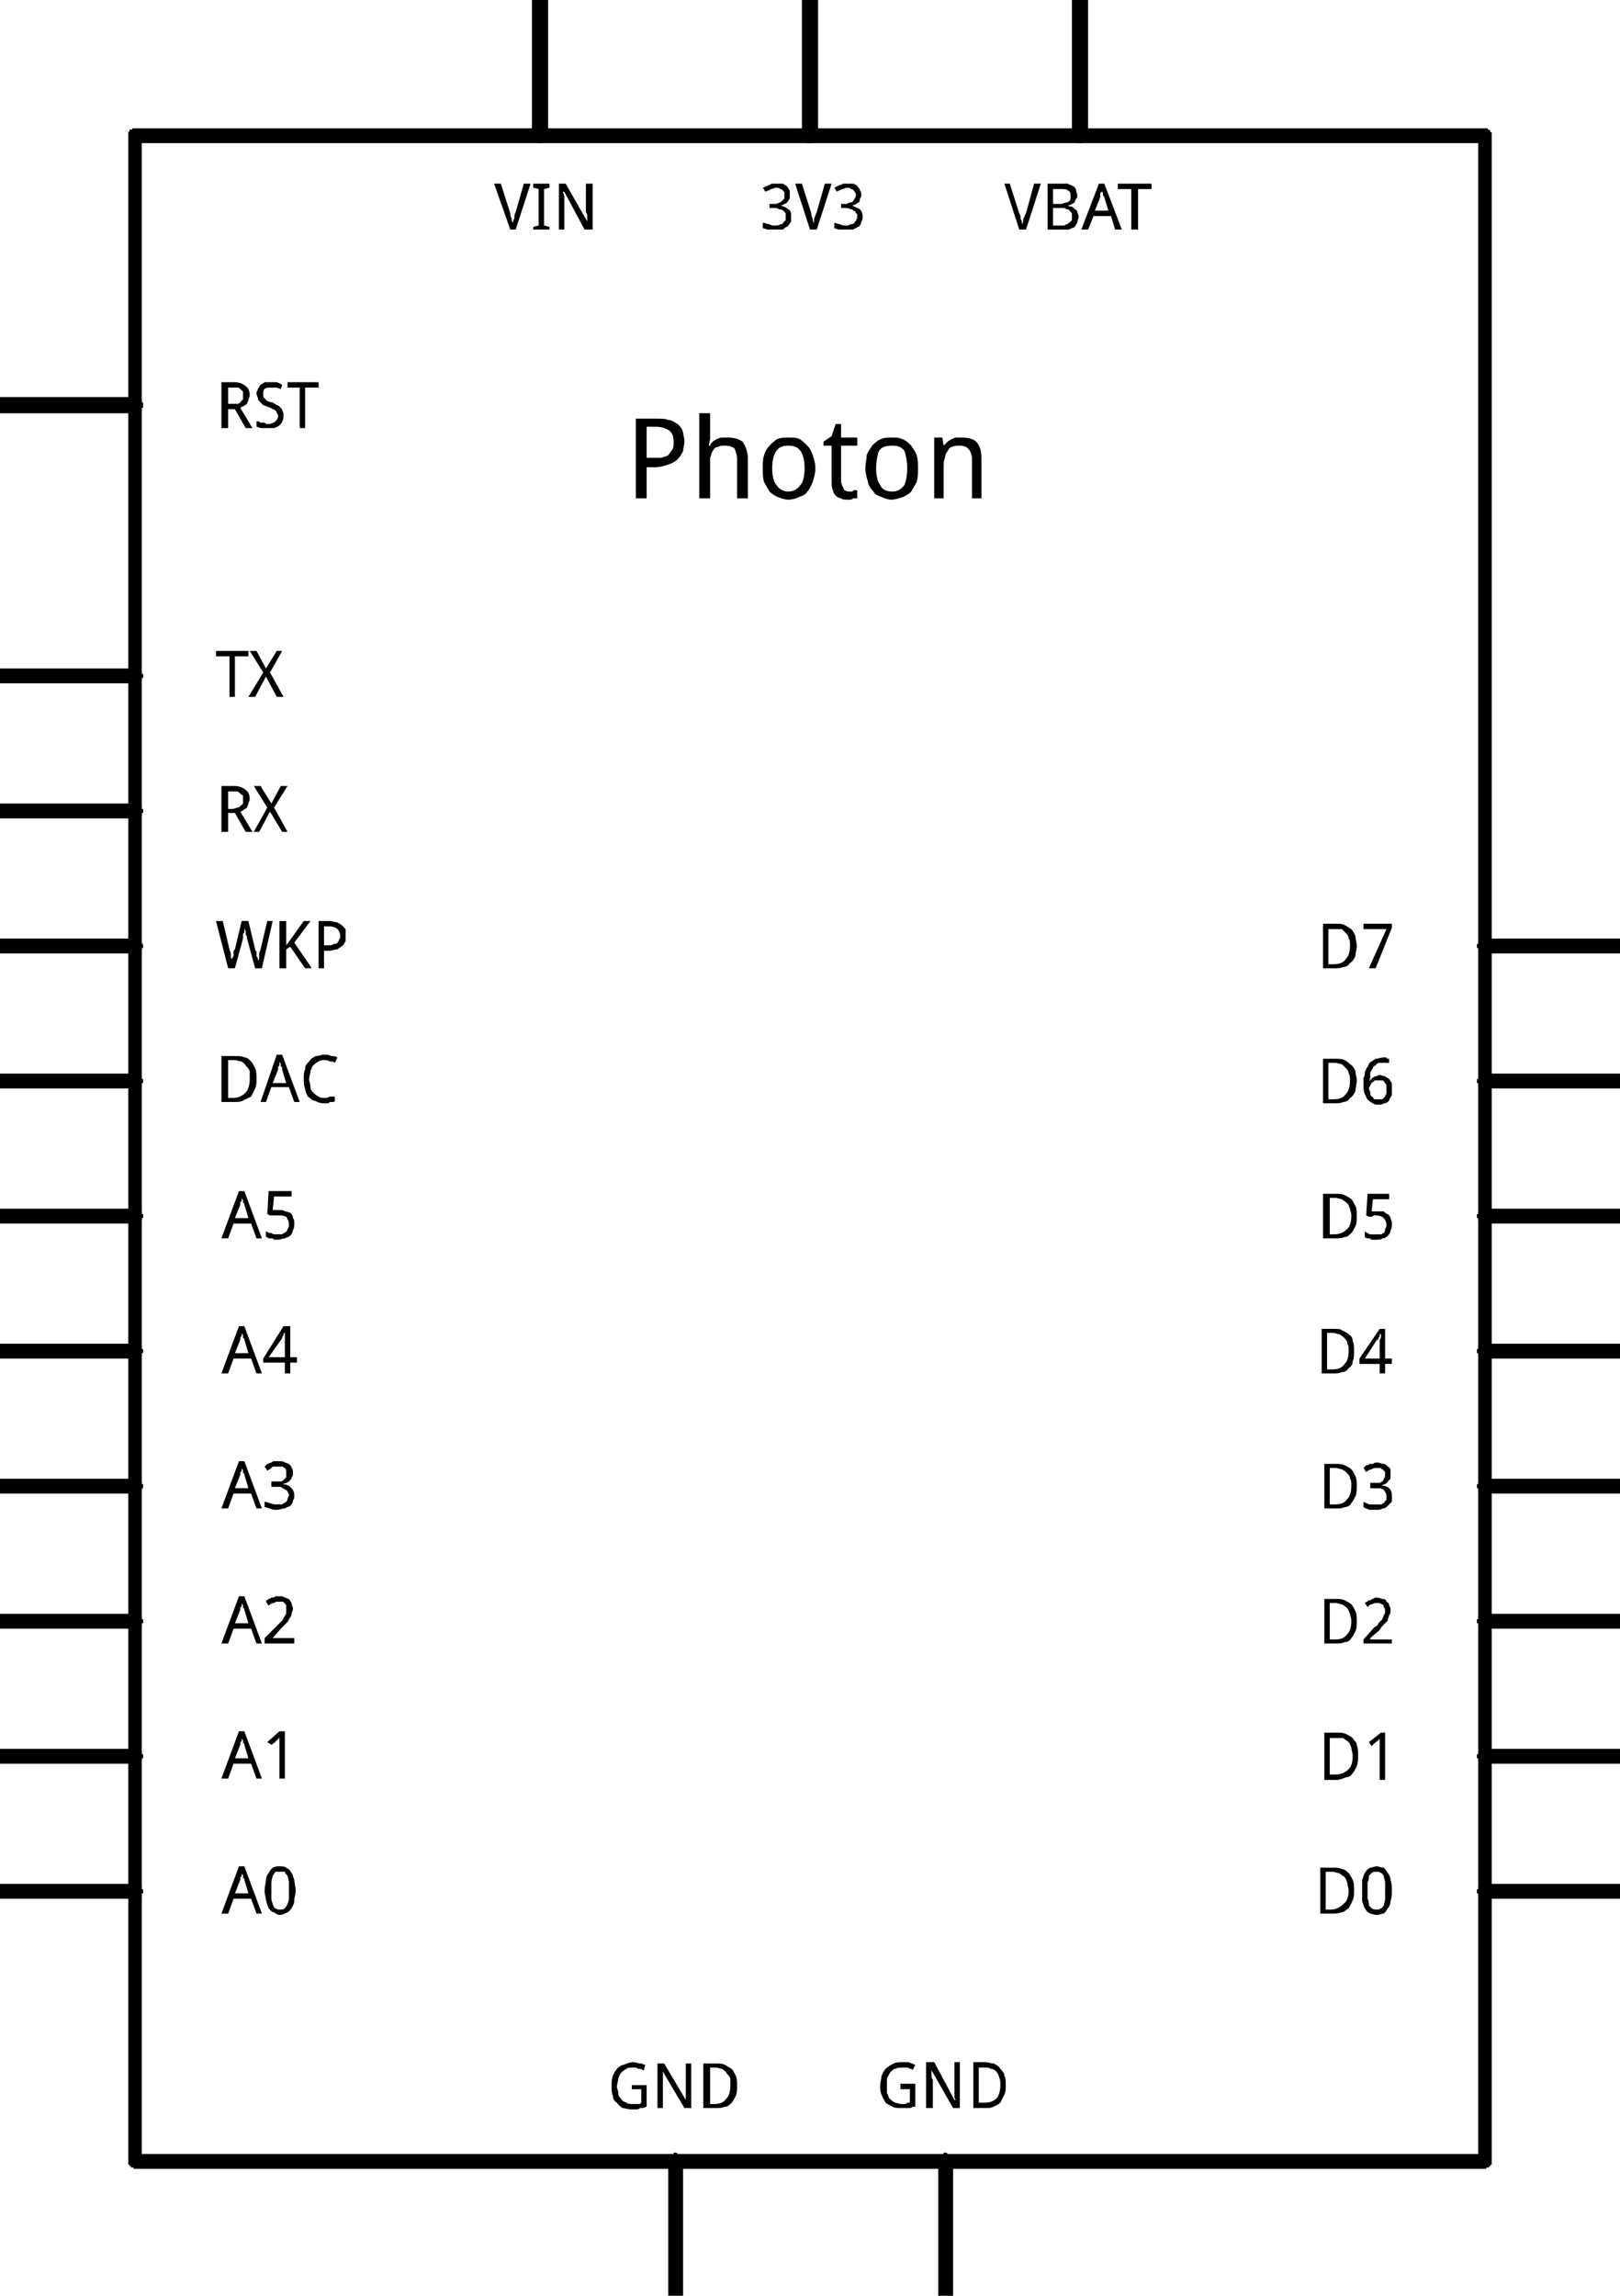 <?xml version='1.0' encoding='UTF-8'?>
<!DOCTYPE svg>
<!-- Creator: CorelDRAW X6 -->
<svg xmlns="http://www.w3.org/2000/svg" viewBox="0 0 1200 1700"  xmlns:xml="http://www.w3.org/XML/1998/namespace" clip-rule="evenodd" shape-rendering="geometricPrecision" version="1.1" image-rendering="optimizeQuality" text-rendering="geometricPrecision" width="1.2in" height="1.7in" fill-rule="evenodd" xml:space="preserve">
    <desc >
        <referenceFile >photon_DIP_24_700mil_schematic.svg</referenceFile>
    </desc>
    <g >
        <g >
            <path  fill="black" d="M1100 106l-1000 0 0 -11 1000 0 5 5 -5 6zm0 0l0 -11 0 0 0 0 1 0 0 0 0 0 0 0 1 0 0 1 0 0 0 0 1 0 0 0 0 0 0 0 0 0 1 1 0 0 0 0 0 0 0 0 0 1 1 0 0 0 0 0 0 1 0 0 0 0 0 0 0 1 0 0 0 0 0 0 0 1 0 0 0 0 0 0 0 1 0 0 0 0 0 0 0 1 0 0 -1 0 0 0 0 1 0 0 0 0 0 0 -1 0 0 0 0 1 0 0 0 0 -1 0 0 0 0 0 0 0 -1 0 0 1 0 0 0 0 -1 0 0 0 0 0zm-5 1494l0 -1500 10 0 0 1500 -5 6 -5 -6zm0 0l10 0 0 1 0 0 0 0 0 0 0 1 0 0 0 0 0 0 0 1 0 0 -1 0 0 0 0 1 0 0 0 0 0 0 -1 0 0 0 0 1 0 0 0 0 -1 0 0 0 0 0 0 0 -1 0 0 0 0 1 0 0 -1 0 0 0 0 0 0 0 -1 0 0 0 0 0 0 -1 -1 0 0 0 0 0 0 0 -1 0 0 0 0 0 0 0 0 -1 -1 0 0 0 0 0 0 0 0 0 0 -1 -1 0 0 0 0 0 0 -1 0 0 0 0 0 0 0 -1 0 0 0 0 0 0 0 -1zm-995 -5l1000 0 0 11 -1000 0 -5 -6 5 -5zm0 0l0 11 0 0 -1 0 0 0 0 0 0 -1 -1 0 0 0 0 0 0 0 -1 0 0 0 0 0 0 0 0 -1 -1 0 0 0 0 0 0 0 0 0 0 -1 -1 0 0 0 0 0 0 -1 0 0 0 0 0 0 0 -1 0 0 0 0 0 0 0 -1 0 0 0 0 0 0 0 -1 0 0 0 0 0 0 0 -1 0 0 0 0 0 0 1 -1 0 0 0 0 0 0 0 0 0 -1 1 0 0 0 0 0 0 0 0 0 1 0 0 -1 0 0 0 0 1 0 0 0 0 0 0 0 1 0 0 0zm5 -1495l0 1500 -10 0 0 -1500 5 -5 5 5zm0 0l-10 0 0 0 0 0 0 0 0 -1 0 0 0 0 0 0 0 -1 0 0 0 0 0 0 1 -1 0 0 0 0 0 0 0 0 0 -1 1 0 0 0 0 0 0 0 0 0 1 0 0 0 0 -1 0 0 1 0 0 0 0 0 0 0 1 0 0 0 0 0 0 0 1 0 0 0 0 0 0 0 1 0 0 1 0 0 0 0 1 0 0 0 0 0 0 0 0 0 1 1 0 0 0 0 0 0 0 0 0 1 1 0 0 0 0 0 0 1 0 0 0 0 0 0 0 1 0 0 0 0 0 0z" fill-rule="nonzero"/>
        </g>
        <path  fill="black" d="M388 136l5 0 -11 34 -4 0 -12 -34 5 0 7 22c0,1 0,2 1,4 0,1 0,2 1,3 0,-1 0,-2 1,-3 0,-2 0,-3 1,-5l6 -21zm19 34l-12 0 0 -2 4 -1 0 -27 -4 -1 0 -3 12 0 0 3 -4 1 0 27 4 1 0 2zm32 0l-6 0 -15 -28 -1 0c0,1 1,2 1,4 0,1 0,2 0,3 0,1 0,2 0,3l0 18 -4 0 0 -34 5 0 16 28 0 0c0,-1 0,-2 0,-4 0,0 0,0 0,-1 0,-1 -1,-1 -1,-2 0,0 0,-1 0,-1 0,-1 0,-1 0,-1l0 -19 5 0 0 34z" fill-rule="nonzero"/>
        <path  fill="black" d="M174 516l-4 0 0 -30 -10 0 0 -4 24 0 0 4 -10 0 0 30zm36 0l-5 0 -8 -15 -8 15 -5 0 11 -18 -10 -16 5 0 7 13 8 -13 4 0 -9 16 10 18z" fill-rule="nonzero"/>
        <path  fill="black" d="M169 602l0 14 -5 0 0 -34 9 0c4,0 7,1 9,3 2,1 3,4 3,7 0,1 -1,2 -1,3 0,1 -1,2 -1,3 -1,1 -2,1 -3,2 0,0 -1,1 -2,1l9 15 -5 0 -8 -14 -5 0zm0 -3l3 0c2,0 3,-1 4,-1 1,0 2,-1 2,-1 1,-1 1,-1 2,-2 0,-1 0,-2 0,-3 0,-1 0,-2 0,-3 -1,0 -1,-1 -2,-1 0,-1 -1,-1 -2,-2 -1,0 -2,0 -4,0l-3 0 0 13zm44 17l-4 0 -9 -15 -8 15 -4 0 10 -18 -10 -16 5 0 8 13 7 -13 5 0 -10 16 10 18z" fill-rule="nonzero"/>
        <path  fill="black" d="M585 144c0,1 0,2 0,3 -1,1 -1,2 -2,3 0,0 -1,1 -2,1 -1,1 -2,1 -3,1l0 0c3,1 5,2 6,3 2,1 2,3 2,5 0,2 0,3 0,4 -1,2 -2,3 -3,4 -1,0 -2,1 -3,2 -2,0 -4,0 -6,0 -2,0 -3,0 -5,0 -1,0 -3,-1 -4,-1l0 -4c2,0 3,1 5,1 1,1 3,1 4,1 1,0 3,0 4,-1 1,0 2,0 2,-1 1,-1 1,-1 2,-2 0,-1 0,-2 0,-3 0,-1 0,-2 0,-2 -1,-1 -1,-2 -2,-2 -1,-1 -2,-1 -3,-1 -1,-1 -2,-1 -4,-1l-3 0 0 -3 3 0c2,0 3,0 4,-1 1,0 1,0 2,-1 1,-1 1,-1 2,-2 0,-1 0,-2 0,-3 0,0 0,-1 0,-2 -1,0 -1,-1 -1,-1 -1,-1 -2,-1 -2,-1 -1,-1 -2,-1 -3,-1 -1,0 -3,1 -4,1 -1,1 -2,1 -4,2l-2 -3c1,0 2,-1 2,-1 1,0 2,-1 3,-1 0,0 1,-1 2,-1 1,0 2,0 3,0 2,0 3,0 5,0 1,1 2,1 3,2 1,1 1,2 2,3 0,1 0,2 0,3zm26 -8l5 0 -11 34 -5 0 -11 -34 5 0 7 22c0,1 0,2 1,4 0,1 0,2 1,3 0,-1 0,-2 0,-3 1,-2 1,-3 2,-5l6 -21zm27 8c0,1 0,2 -1,3 0,1 0,2 -1,3 -1,0 -1,1 -2,1 -1,1 -2,1 -3,1l0 0c2,1 4,2 6,3 1,1 2,3 2,5 0,2 0,3 -1,4 0,2 -1,3 -2,4 -1,0 -2,1 -4,2 -1,0 -3,0 -5,0 -2,0 -4,0 -5,0 -2,0 -3,-1 -4,-1l0 -4c1,0 3,1 4,1 2,1 3,1 5,1 1,0 2,0 3,-1 1,0 2,0 3,-1 0,-1 1,-1 1,-2 1,-1 1,-2 1,-3 0,-1 0,-2 -1,-2 0,-1 -1,-2 -2,-2 0,-1 -1,-1 -2,-1 -1,-1 -3,-1 -4,-1l-3 0 0 -3 3 0c1,0 2,0 3,-1 1,0 2,0 3,-1 0,-1 1,-1 1,-2 1,-1 1,-2 1,-3 0,0 0,-1 -1,-2 0,0 0,-1 -1,-1 0,-1 -1,-1 -2,-1 0,-1 -1,-1 -2,-1 -2,0 -3,1 -4,1 -2,1 -3,1 -4,2l-2 -3c1,0 1,-1 2,-1 1,0 1,-1 2,-1 1,0 2,-1 3,-1 1,0 2,0 3,0 2,0 3,0 4,0 2,1 3,1 3,2 1,1 2,2 2,3 1,1 1,2 1,3z" fill-rule="nonzero"/>
        <path  fill="black" d="M169 303l0 14 -5 0 0 -34 9 0c4,0 7,1 9,3 2,1 3,4 3,7 0,1 -1,2 -1,3 0,1 -1,2 -1,3 -1,1 -2,1 -3,2 0,0 -1,0 -2,1l9 15 -5 0 -8 -14 -5 0zm0 -4l3 0c2,0 3,0 4,0 1,0 2,-1 2,-1 1,-1 1,-2 2,-2 0,-1 0,-2 0,-3 0,-1 0,-2 0,-3 -1,-1 -1,-1 -2,-2 0,0 -1,-1 -2,-1 -1,0 -2,0 -4,0l-3 0 0 12zm41 9c0,1 0,3 -1,4 0,1 -1,2 -2,3 -1,1 -2,1 -4,2 -1,0 -3,0 -4,0 -2,0 -4,0 -5,0 -2,0 -3,-1 -4,-1l0 -4c1,0 1,0 2,0 0,1 1,1 2,1 1,0 1,0 2,0 1,1 2,1 2,1 3,0 5,-1 6,-2 1,-1 2,-2 2,-4 0,-1 0,-1 -1,-2 0,-1 0,-1 -1,-2 0,0 -1,-1 -2,-1 -1,-1 -2,-1 -4,-2 -1,0 -2,-1 -3,-1 -1,-1 -2,-2 -3,-3 0,0 -1,-1 -1,-2 0,-1 -1,-2 -1,-4 0,-1 1,-2 1,-3 1,-1 1,-2 2,-3 1,-1 2,-1 3,-2 2,0 3,0 5,0 1,0 3,0 4,0 2,1 3,1 4,2l-1 3c-1,0 -2,-1 -4,-1 -1,0 -2,0 -3,0 -2,0 -4,0 -5,1 -1,1 -1,2 -1,3 0,1 0,2 0,3 0,0 1,1 1,1 1,1 1,1 2,2 1,0 2,1 4,1 1,1 2,1 3,2 1,0 2,1 3,2 1,1 1,1 1,2 1,1 1,3 1,4zm16 9l-4 0 0 -30 -9 0 0 -4 23 0 0 4 -10 0 0 30z" fill-rule="nonzero"/>
        <path  fill="black" d="M468 1544l11 0 0 16c-1,0 -2,1 -3,1 0,0 -1,0 -2,0 -1,1 -2,1 -3,1 -1,0 -2,0 -3,0 -3,0 -5,-1 -7,-1 -1,-1 -3,-2 -4,-4 -2,-1 -3,-3 -3,-5 -1,-2 -1,-5 -1,-7 0,-3 0,-5 1,-8 1,-2 2,-4 3,-5 1,-1 3,-3 5,-3 2,-1 5,-2 7,-2 2,0 4,1 5,1 2,0 3,1 4,1l-1 4c-1,0 -1,0 -2,-1 -1,0 -1,0 -2,0 -1,0 -1,-1 -2,-1 -1,0 -1,0 -2,0 -2,0 -4,0 -5,1 -2,1 -3,2 -4,3 -1,1 -1,2 -2,4 0,2 -1,4 -1,6 0,2 1,3 1,5 0,2 1,3 2,4 1,2 2,2 4,3 1,1 3,1 5,1 0,0 1,0 2,0 0,0 1,0 1,0 1,0 1,0 2,0 0,0 0,0 1,-1l0 -10 -7 0 0 -3zm44 17l-5 0 -16 -27 0 0c0,1 0,2 0,3 0,1 0,2 0,3 0,1 0,2 0,3l0 18 -4 0 0 -33 5 0 16 27 0 0c0,-1 0,-2 0,-3 0,0 0,-1 0,-1 0,-1 0,-2 0,-2 0,-1 0,-1 0,-1 0,-1 0,-1 0,-2l0 -18 4 0 0 33zm34 -17c0,3 0,6 -1,8 -1,2 -2,4 -3,5 -2,2 -3,3 -5,3 -2,1 -5,1 -7,1l-9 0 0 -33 10 0c2,0 4,0 6,1 2,1 3,2 5,3 1,1 2,3 3,5 1,2 1,5 1,7zm-5 0c0,-2 0,-4 0,-5 -1,-2 -2,-3 -3,-4 0,-1 -2,-2 -3,-3 -1,0 -3,-1 -5,-1l-4 0 0 27 3 0c4,0 7,-1 9,-4 2,-2 3,-5 3,-10z" fill-rule="nonzero"/>
        <path  fill="black" d="M1005 700c0,3 -1,6 -1,8 -1,2 -2,4 -4,5 -1,2 -3,3 -5,3 -2,1 -4,1 -7,1l-8 0 0 -33 9 0c3,0 5,0 7,1 2,1 3,2 5,3 1,1 2,3 3,5 0,2 1,5 1,7zm-5 0c0,-2 0,-4 -1,-5 0,-2 -1,-3 -2,-4 -1,-1 -2,-2 -3,-3 -2,0 -3,0 -5,0l-5 0 0 26 4 0c4,0 7,-1 9,-4 2,-2 3,-5 3,-10zm14 17l13 -29 -17 0 0 -4 21 0 0 3 -12 30 -5 0z" fill-rule="nonzero"/>
        <path  fill="black" d="M1005 800c0,3 -1,6 -1,8 -1,2 -2,4 -4,5 -1,2 -3,3 -5,3 -2,1 -4,1 -7,1l-8 0 0 -33 9 0c3,0 5,0 7,1 2,1 3,2 4,3 2,1 3,3 4,5 0,2 1,5 1,7zm-5 0c0,-2 0,-4 -1,-5 0,-2 -1,-3 -2,-4 -1,-1 -2,-2 -3,-3 -2,0 -3,-1 -5,-1l-5 0 0 27 4 0c4,0 7,-1 9,-4 2,-2 3,-5 3,-10zm10 3c0,-2 0,-3 0,-5 1,-1 1,-3 1,-4 1,-2 1,-3 2,-4 1,-2 1,-3 3,-4 1,-1 2,-1 3,-2 2,0 4,-1 6,-1 0,0 0,0 1,0 0,0 0,0 1,0 0,1 1,1 1,1 0,0 0,0 1,0l0 3c-1,0 -1,0 -2,0 -1,0 -1,0 -2,0 -1,0 -3,0 -4,0 -1,1 -2,1 -2,2 -1,0 -2,1 -2,2 -1,1 -1,2 -2,3 0,1 0,2 0,3 0,1 0,2 -1,3l1 0c0,0 0,-1 1,-1 0,-1 1,-1 1,-1 1,-1 2,-1 2,-1 1,0 2,-1 3,-1 1,0 3,1 4,1 1,1 2,1 3,2 1,1 1,2 2,3 0,2 0,3 0,5 0,1 0,3 0,4 -1,2 -2,3 -2,4 -1,1 -2,2 -4,2 -1,1 -2,1 -4,1 -1,0 -3,0 -4,-1 -2,-1 -3,-2 -4,-3 -1,-1 -1,-2 -2,-4 -1,-2 -1,-4 -1,-7zm11 11c1,0 2,0 3,0 0,0 1,-1 2,-2 0,0 0,-1 1,-2 0,-1 0,-2 0,-3 0,-1 0,-2 0,-3 0,-1 -1,-2 -1,-2 -1,-1 -1,-2 -2,-2 -1,0 -2,0 -3,0 -1,0 -2,0 -3,0 0,1 -1,1 -2,2 0,0 -1,1 -1,2 0,0 -1,1 -1,2 0,1 1,2 1,3 0,1 0,2 1,3 1,0 1,1 2,2 1,0 2,0 3,0z" fill-rule="nonzero"/>
        <path  fill="black" d="M1005 900c0,3 0,6 -1,8 -1,2 -2,4 -3,5 -2,2 -3,3 -5,3 -2,1 -5,1 -7,1l-9 0 0 -33 10 0c2,0 4,0 6,1 2,1 4,2 5,3 1,1 2,3 3,5 1,2 1,5 1,7zm-4 0c0,-2 -1,-4 -1,-5 -1,-2 -1,-3 -2,-4 -1,-1 -3,-2 -4,-3 -1,0 -3,-1 -5,-1l-4 0 0 27 3 0c4,0 7,-1 10,-4 2,-2 3,-5 3,-10zm19 -3c2,0 3,0 5,0 1,1 2,2 3,2 1,1 2,2 2,3 1,2 1,3 1,5 0,1 0,3 -1,4 0,2 -1,3 -2,4 -1,1 -2,2 -4,2 -1,1 -3,1 -5,1 -1,0 -1,0 -2,0 -1,0 -2,0 -2,-1 -1,0 -2,0 -2,0 -1,0 -2,-1 -2,-1l0 -4c1,0 1,1 2,1 0,0 1,1 2,1 1,0 1,0 2,0 1,0 2,0 2,0 2,0 3,0 4,0 1,0 1,-1 2,-1 1,-1 1,-2 1,-3 1,-1 1,-2 1,-3 0,-2 -1,-4 -2,-5 -1,-1 -3,-2 -6,-2 0,0 -1,0 -1,0 -1,0 -1,1 -2,1 0,0 -1,0 -1,0 -1,0 -1,0 -1,0l-2 -1 1 -16 16 0 0 4 -12 0 -1 9c0,0 1,0 2,0 0,0 1,0 2,0z" fill-rule="nonzero"/>
        <path  fill="black" d="M1003 1000c0,3 0,6 -1,8 0,2 -1,4 -3,5 -1,2 -3,3 -5,3 -2,1 -4,1 -7,1l-8 0 0 -33 9 0c2,0 5,0 6,1 2,1 4,2 5,3 2,1 3,3 3,5 1,2 1,5 1,7zm-4 0c0,-2 0,-4 -1,-5 0,-2 -1,-3 -2,-4 -1,-1 -2,-2 -4,-3 -1,0 -3,-1 -4,-1l-5 0 0 27 4 0c4,0 7,-1 9,-4 2,-2 3,-5 3,-10zm32 10l-5 0 0 7 -4 0 0 -7 -15 0 0 -4 15 -22 4 0 0 22 5 0 0 4zm-9 -4l0 -8c0,-1 0,-2 0,-3 0,-1 0,-2 0,-3 0,0 1,-1 1,-2 0,-1 0,-2 0,-2l-1 0c0,0 0,1 0,1 0,0 0,1 0,1 -1,0 -1,1 -1,1 0,1 0,1 -1,1l-9 14 11 0z" fill-rule="nonzero"/>
        <path  fill="black" d="M1005 1100c0,3 0,6 -1,8 -1,2 -2,4 -3,5 -1,2 -3,3 -5,3 -2,1 -4,1 -7,1l-8 0 0 -33 9 0c2,0 4,0 6,1 2,1 4,2 5,3 1,1 2,3 3,5 1,2 1,5 1,7zm-4 0c0,-2 0,-4 -1,-5 0,-2 -1,-3 -2,-4 -1,-1 -2,-2 -4,-3 -1,0 -3,-1 -5,-1l-4 0 0 27 4 0c4,0 7,-1 9,-4 2,-2 3,-5 3,-10zm29 -8c0,1 0,2 0,3 -1,1 -1,1 -2,2 0,1 -1,1 -2,2 -1,0 -2,1 -3,1l0 0c3,0 5,1 6,2 2,2 2,4 2,6 0,1 0,3 0,4 -1,1 -2,2 -3,3 -1,1 -2,2 -4,2 -1,1 -3,1 -5,1 -2,0 -3,0 -5,0 -1,-1 -3,-1 -4,-2l0 -4c1,1 3,1 4,2 2,0 3,0 5,0 1,0 2,0 4,0 1,0 1,-1 2,-1 1,-1 1,-2 2,-2 0,-1 0,-2 0,-3 0,-1 0,-2 -1,-3 0,-1 -1,-1 -1,-2 -1,0 -2,-1 -3,-1 -1,0 -2,0 -4,0l-3 0 0 -4 3 0c1,0 3,0 4,0 1,0 1,-1 2,-1 1,-1 1,-2 1,-2 1,-1 1,-2 1,-3 0,-1 0,-2 0,-2 -1,-1 -1,-1 -2,-2 0,0 -1,0 -1,-1 -1,0 -2,0 -3,0 -1,0 -3,0 -4,1 -1,0 -3,1 -4,2l-2 -3c1,-1 1,-1 2,-2 1,0 2,0 2,-1 1,0 2,0 3,0 1,-1 2,-1 3,-1 2,0 3,1 5,1 1,0 2,1 3,2 1,0 1,1 2,2 0,1 0,3 0,4z" fill-rule="nonzero"/>
        <path  fill="black" d="M1005 1200c0,3 0,6 -1,8 -1,2 -2,4 -3,5 -1,2 -3,3 -5,3 -2,1 -5,1 -7,1l-8 0 0 -33 9 0c2,0 4,0 6,1 2,1 4,2 5,3 1,1 2,3 3,5 1,2 1,5 1,7zm-4 0c0,-2 -1,-4 -1,-5 -1,-2 -1,-3 -2,-4 -1,-1 -2,-2 -4,-3 -1,0 -3,-1 -5,-1l-4 0 0 27 4 0c4,0 7,-1 9,-4 2,-2 3,-5 3,-10zm30 17l-21 0 0 -3 8 -9c2,-1 3,-2 3,-3 1,-1 2,-2 3,-3 0,-1 1,-2 1,-3 1,-1 1,-2 1,-3 0,-1 0,-2 -1,-3 0,-1 0,-1 -1,-2 0,0 -1,0 -2,-1 0,0 -1,0 -2,0 -1,0 -2,0 -4,1 -1,0 -2,1 -3,2l-2 -3c0,0 1,-1 2,-1 0,-1 1,-1 2,-1 1,-1 2,-1 2,-1 1,-1 2,-1 3,-1 2,0 3,1 4,1 2,0 3,1 3,2 1,1 2,1 2,3 1,1 1,2 1,3 0,2 0,3 -1,4 0,1 -1,2 -1,4 -1,1 -2,2 -3,3 -1,1 -2,2 -3,4l-7 6 0 1 16 0 0 3z" fill-rule="nonzero"/>
        <path  fill="black" d="M667 1543l11 0 0 17c0,0 -1,0 -2,0 -1,1 -2,1 -3,1 -1,0 -2,0 -3,0 -1,0 -2,0 -3,0 -2,0 -4,0 -6,-1 -2,-1 -4,-2 -5,-3 -1,-2 -2,-3 -3,-6 -1,-2 -1,-4 -1,-7 0,-2 1,-5 1,-7 1,-2 2,-4 3,-5 2,-2 4,-3 6,-4 2,-1 4,-1 7,-1 1,0 3,0 4,0 2,1 3,1 5,2l-2 4c0,-1 -1,-1 -2,-1 0,0 -1,-1 -2,-1 0,0 -1,0 -2,0 0,0 -1,0 -2,0 -2,0 -3,0 -5,1 -1,0 -2,1 -3,2 -1,1 -2,3 -3,5 0,1 0,3 0,5 0,2 0,4 0,6 1,1 1,3 2,4 1,1 2,2 4,3 1,0 3,1 5,1 1,0 1,0 2,0 1,0 1,0 2,-1 0,0 0,0 1,0 0,0 1,0 1,0l0 -10 -7 0 0 -4zm44 18l-5 0 -16 -28 0 0c0,1 0,3 0,4 0,1 0,2 1,3 0,1 0,2 0,3l0 18 -5 0 0 -34 6 0 15 28 1 0c-1,-1 -1,-2 -1,-3 0,-1 0,-1 0,-2 0,0 0,-1 0,-1 0,-1 0,-1 0,-2 0,0 0,-1 0,-1l0 -19 4 0 0 34zm34 -17c0,3 0,5 -1,7 -1,2 -2,4 -3,6 -1,1 -3,2 -5,3 -2,1 -4,1 -7,1l-8 0 0 -34 9 0c2,0 4,1 6,1 2,1 4,2 5,4 1,1 3,3 3,5 1,2 1,4 1,7zm-4 0c0,-2 0,-4 -1,-6 0,-1 -1,-3 -2,-4 -1,-1 -2,-2 -4,-2 -1,-1 -3,-1 -5,-1l-4 0 0 26 4 0c4,0 7,-1 9,-3 2,-2 3,-6 3,-10z" fill-rule="nonzero"/>
        <path  fill="black" d="M507 327c0,2 -1,5 -1,7 -1,2 -2,4 -4,6 -2,2 -4,3 -7,4 -3,1 -6,2 -10,2l-6 0 0 23 -8 0 0 -59 15 0c4,0 7,0 9,1 3,0 5,2 7,3 2,2 3,3 4,6 0,2 1,4 1,7zm-28 12l5 0c2,0 5,0 6,0 2,-1 4,-1 5,-2 1,-1 2,-3 3,-4 1,-2 1,-3 1,-6 0,-4 -1,-6 -3,-8 -3,-2 -6,-3 -11,-3l-6 0 0 23zm67 30l0 -29c0,-3 -1,-6 -2,-8 -1,-1 -4,-2 -7,-2 -2,0 -4,0 -5,1 -2,0 -3,1 -4,3 -1,1 -1,3 -2,5 0,2 0,4 0,7l0 23 -8 0 0 -63 8 0 0 19 -1 5 1 0c0,-1 1,-2 2,-3 1,-1 2,-1 3,-2 1,0 2,-1 4,-1 1,0 2,0 4,0 5,0 8,1 11,3 2,3 4,7 4,13l0 29 -8 0zm58 -22c0,3 -1,7 -2,10 -1,2 -2,5 -4,7 -1,2 -3,3 -6,4 -2,1 -5,2 -8,2 -3,0 -5,-1 -8,-2 -2,-1 -4,-2 -6,-4 -1,-2 -3,-5 -4,-7 -1,-3 -1,-7 -1,-10 0,-4 0,-7 1,-10 1,-3 2,-5 4,-7 2,-2 4,-4 6,-5 3,-1 5,-1 8,-1 3,0 6,0 8,1 2,1 4,3 6,5 2,2 3,4 4,7 1,3 2,6 2,10zm-32 0c0,5 1,10 3,12 2,3 5,5 9,5 4,0 7,-2 9,-5 2,-2 3,-7 3,-12 0,-6 -1,-10 -3,-13 -2,-3 -5,-4 -9,-4 -4,0 -7,1 -9,4 -2,3 -3,7 -3,13zm57 17c0,0 1,0 2,0 0,0 1,0 1,-1 1,0 1,0 2,0 0,0 1,0 1,0l0 6c0,0 -1,0 -1,0 -1,0 -2,0 -2,0 -1,1 -2,1 -2,1 -1,0 -2,0 -2,0 -2,0 -4,0 -5,-1 -1,0 -3,-1 -4,-2 -1,-1 -2,-3 -2,-4 -1,-2 -1,-4 -1,-7l0 -26 -6 0 0 -3 6 -4 3 -9 4 0 0 10 12 0 0 6 -12 0 0 26c0,2 1,4 2,6 0,1 2,2 4,2zm51 -17c0,3 0,7 -1,10 -1,2 -3,5 -4,7 -2,2 -4,3 -6,4 -3,1 -6,2 -9,2 -2,0 -5,-1 -7,-2 -3,-1 -5,-2 -6,-4 -2,-2 -4,-5 -4,-7 -1,-3 -2,-7 -2,-10 0,-4 1,-7 1,-10 1,-3 3,-5 4,-7 2,-2 4,-4 7,-5 2,-1 5,-1 8,-1 2,0 5,0 7,1 3,1 5,3 7,5 1,2 3,4 4,7 1,3 1,6 1,10zm-31 0c0,5 1,10 3,12 1,3 4,5 9,5 4,0 7,-2 9,-5 1,-2 2,-7 2,-12 0,-6 -1,-10 -2,-13 -2,-3 -5,-4 -9,-4 -5,0 -8,1 -10,4 -1,3 -2,7 -2,13zm71 22l0 -29c0,-3 -1,-6 -3,-8 -1,-1 -3,-2 -6,-2 -2,0 -4,0 -6,1 -1,0 -2,1 -3,3 -1,1 -2,3 -2,5 -1,2 -1,4 -1,7l0 23 -7 0 0 -45 6 0 1 6 0 0c1,-1 2,-2 3,-3 1,-1 2,-1 3,-2 1,0 2,-1 3,-1 1,0 3,0 4,0 5,0 9,1 11,3 3,3 4,7 4,13l0 29 -7 0z" fill-rule="nonzero"/>
        <path  fill="black" d="M766 136l5 0 -11 34 -5 0 -11 -34 4 0 7 22c1,1 1,3 1,4 1,1 1,3 1,4 1,-1 1,-3 1,-4 1,-1 1,-3 2,-4l6 -22zm10 0l9 0c2,0 4,0 6,0 1,1 3,1 4,2 1,0 1,1 2,2 0,2 1,3 1,5 0,1 0,2 -1,2 0,1 -1,2 -1,3 -1,0 -1,1 -2,1 -1,1 -2,1 -3,1l0 0c1,1 2,1 3,1 1,1 2,1 2,2 1,0 2,1 2,2 0,1 1,2 1,3 0,2 -1,3 -1,5 -1,1 -1,2 -2,3 -1,1 -3,1 -4,2 -1,0 -3,0 -5,0l-11 0 0 -34zm4 15l6 0c1,0 3,-1 3,-1 1,0 2,0 3,-1 0,0 1,-1 1,-2 0,0 0,-1 0,-2 0,-2 0,-3 -2,-4 -1,-1 -3,-1 -5,-1l-6 0 0 11zm0 3l0 13 7 0c1,0 2,0 3,-1 1,0 2,-1 2,-1 1,-1 1,-1 2,-2 0,-1 0,-2 0,-3 0,-1 0,-1 0,-2 -1,-1 -1,-2 -2,-2 0,-1 -1,-1 -2,-1 -1,-1 -2,-1 -4,-1l-6 0zm46 16l-3 -10 -13 0 -4 10 -5 0 13 -34 4 0 13 34 -5 0zm-5 -14l-3 -10c0,-1 -1,-1 -1,-1 0,-1 0,-1 0,-2 0,0 0,-1 -1,-1 0,-1 0,-1 0,-2 0,1 0,1 0,2 0,0 -1,1 -1,1 0,1 0,1 0,2 0,0 0,0 0,1l-4 10 10 0zm22 14l-5 0 0 -30 -10 0 0 -4 25 0 0 4 -10 0 0 30z" fill-rule="nonzero"/>
        <path  fill="black" d="M179 682l5 0 5 21c0,1 1,1 1,2 0,1 0,2 0,3 1,1 1,2 1,2 0,1 0,2 0,2 0,0 0,-1 1,-2 0,0 0,-1 0,-2 0,-1 0,-1 0,-2 0,-1 1,-2 1,-3l5 -21 4 0 -8 35 -5 0 -6 -22c0,-1 0,-2 -1,-3 0,-1 0,-1 0,-2 0,-1 -1,-2 -1,-3 0,1 0,2 0,3 0,1 -1,1 -1,2 0,1 0,2 0,3l-6 22 -5 0 -9 -35 5 0 5 21c0,1 1,2 1,3 0,1 0,1 0,2 0,1 0,2 1,2 0,1 0,2 0,2 0,0 0,-1 0,-2 0,0 0,-1 1,-2 0,-1 0,-2 0,-3 0,-1 0,-1 1,-2l5 -21zm52 35l-5 0 -11 -16 -3 2 0 14 -5 0 0 -35 5 0 0 18 3 -4 10 -14 5 0 -12 16 13 19zm25 -24c0,1 0,2 0,4 -1,1 -1,2 -2,3 -1,1 -3,2 -4,3 -2,0 -4,1 -6,1l-4 0 0 13 -4 0 0 -35 8 0c2,0 4,1 6,1 1,1 2,1 3,2 1,1 2,2 3,3 0,1 0,3 0,5zm-16 7l3 0c2,0 3,0 4,-1 1,0 2,0 3,-1 0,0 1,-1 1,-2 1,-1 1,-2 1,-3 0,-2 -1,-4 -2,-5 -1,-1 -3,-2 -6,-2l-4 0 0 14z" fill-rule="nonzero"/>
        <path  fill="black" d="M190 917l-4 -11 -13 0 -4 11 -5 0 13 -35 4 0 13 35 -4 0zm-6 -15l-3 -10c0,0 0,0 0,-1 -1,0 -1,0 -1,-1 0,0 0,-1 0,-1 0,-1 -1,-1 -1,-2 0,1 0,1 0,2 0,0 0,1 -1,1 0,1 0,1 0,1 0,1 0,1 0,1l-4 10 10 0zm23 -6c2,0 3,0 4,1 2,0 3,1 4,1 1,1 2,2 2,4 1,1 1,2 1,4 0,2 0,3 -1,5 0,1 -1,3 -2,4 -1,1 -2,1 -4,2 -2,0 -3,1 -5,1 -1,0 -2,0 -3,0 -1,-1 -1,-1 -2,-1 -1,0 -1,0 -2,0 -1,-1 -1,-1 -2,-1l0 -4c1,0 1,0 2,1 1,0 1,0 2,0 1,1 2,1 3,1 0,0 1,0 2,0 1,0 2,0 3,0 1,-1 2,-1 3,-2 0,0 1,-1 1,-2 1,-1 1,-2 1,-3 0,-3 -1,-4 -2,-6 -2,-1 -4,-1 -6,-1 -1,0 -1,0 -2,0 0,0 -1,0 -1,0 -1,0 -1,0 -2,0 0,0 -1,0 -1,0l-2 -1 1 -17 17 0 0 4 -13 0 -1 10c1,0 1,0 2,0 1,0 2,0 3,0z" fill-rule="nonzero"/>
        <path  fill="black" d="M190 799c0,3 0,5 -1,7 -1,2 -2,4 -3,6 -2,1 -4,2 -6,3 -2,1 -4,1 -7,1l-9 0 0 -34 10 0c3,0 5,0 7,1 2,0 3,1 5,3 1,1 2,3 3,5 1,2 1,5 1,8zm-5 0c0,-3 0,-5 0,-6 -1,-2 -2,-3 -3,-4 -1,-2 -2,-2 -3,-3 -2,0 -3,-1 -5,-1l-5 0 0 28 4 0c4,0 7,-2 9,-4 2,-2 3,-6 3,-10zm33 17l-4 -11 -13 0 -4 11 -4 0 12 -35 4 0 13 35 -4 0zm-6 -14l-3 -10c0,-1 0,-1 0,-2 -1,0 -1,0 -1,-1 0,0 0,-1 0,-1 0,-1 -1,-1 -1,-2 0,1 0,1 0,2 0,0 0,1 0,1 -1,1 -1,1 -1,2 0,0 0,0 0,1l-4 10 10 0zm28 -17c-1,0 -3,0 -4,1 -2,1 -3,2 -4,3 -1,1 -1,2 -2,4 0,2 -1,4 -1,6 0,2 1,4 1,6 0,2 1,3 2,4 1,1 2,2 4,3 1,1 3,1 4,1 2,0 3,0 4,-1 2,0 3,0 4,0l0 3c0,1 -1,1 -2,1 0,0 -1,0 -2,0 0,1 -1,1 -2,1 0,0 -1,0 -2,0 -3,0 -5,-1 -7,-2 -2,0 -3,-2 -5,-3 -1,-2 -2,-4 -2,-6 -1,-2 -1,-4 -1,-7 0,-3 0,-5 1,-7 0,-3 1,-4 3,-6 1,-2 3,-3 5,-4 2,0 4,-1 6,-1 2,0 4,0 5,1 2,0 3,0 5,1l-2 4c-1,-1 -2,-1 -4,-1 -1,-1 -2,-1 -4,-1z" fill-rule="nonzero"/>
        <path  fill="black" d="M190 1017l-4 -11 -13 0 -4 11 -5 0 13 -35 4 0 13 35 -4 0zm-6 -15l-3 -10c0,0 0,0 0,-1 -1,0 -1,0 -1,-1 0,0 0,-1 0,-1 0,-1 -1,-1 -1,-2 0,1 0,1 0,2 0,0 0,1 -1,1 0,1 0,1 0,1 0,1 0,1 0,1l-4 10 10 0zm36 7l-5 0 0 8 -4 0 0 -8 -16 0 0 -3 15 -24 5 0 0 23 5 0 0 4zm-9 -4l0 -8c0,-1 0,-2 0,-3 0,-1 0,-2 0,-3 0,-1 0,-1 0,-2 0,-1 0,-2 0,-2l0 0c0,0 -1,0 -1,1 0,0 0,1 0,1 0,0 -1,1 -1,1 0,0 0,1 0,1l-10 14 12 0z" fill-rule="nonzero"/>
        <path  fill="black" d="M190 1117l-4 -11 -13 0 -4 11 -5 0 13 -35 4 0 13 35 -4 0zm-6 -15l-3 -10c0,0 0,0 0,-1 -1,0 -1,0 -1,-1 0,0 0,-1 0,-1 0,-1 -1,-1 -1,-2 0,1 0,1 0,2 0,0 0,1 -1,1 0,1 0,1 0,1 0,1 0,1 0,1l-4 10 10 0zm33 -11c0,1 0,2 -1,3 0,1 -1,2 -1,2 -1,1 -2,2 -3,2 0,0 -2,1 -3,1l0 0c3,0 5,1 7,3 1,1 2,3 2,5 0,2 0,3 -1,4 0,2 -1,3 -2,4 -1,1 -3,1 -4,2 -2,0 -4,1 -6,1 -2,0 -3,0 -5,-1 -1,0 -3,-1 -4,-1l0 -4c1,0 3,1 4,1 2,1 4,1 5,1 2,0 3,0 4,0 1,-1 2,-1 3,-2 0,0 1,-1 1,-2 0,-1 1,-2 1,-3 0,-1 -1,-2 -1,-3 -1,0 -1,-1 -2,-1 -1,-1 -2,-1 -3,-2 -1,0 -2,0 -4,0l-3 0 0 -4 3 0c2,0 3,0 4,0 1,0 2,-1 2,-1 1,-1 2,-2 2,-2 0,-1 0,-2 0,-3 0,-1 0,-2 0,-2 0,-1 -1,-2 -1,-2 -1,0 -1,-1 -2,-1 -1,0 -2,0 -2,0 -2,0 -4,0 -5,0 -1,1 -2,2 -4,3l-2 -3c1,-1 1,-1 2,-2 1,0 2,-1 3,-1 0,0 1,-1 2,-1 1,0 2,0 3,0 2,0 4,0 5,1 1,0 2,1 3,1 1,1 2,2 2,3 1,1 1,2 1,4z" fill-rule="nonzero"/>
        <path  fill="black" d="M190 1217l-4 -11 -13 0 -4 11 -5 0 13 -35 4 0 13 35 -4 0zm-6 -15l-3 -10c0,0 0,0 0,-1 -1,0 -1,0 -1,-1 0,0 0,-1 0,-1 0,-1 -1,-1 -1,-2 0,1 0,1 0,2 0,0 0,1 -1,1 0,1 0,1 0,1 0,1 0,1 0,1l-4 10 10 0zm34 15l-22 0 0 -4 9 -9c1,-1 2,-2 3,-3 1,-1 2,-2 2,-3 1,-1 1,-2 2,-3 0,-1 0,-2 0,-4 0,-1 0,-1 0,-2 0,-1 -1,-1 -1,-2 -1,0 -1,-1 -2,-1 -1,0 -2,0 -2,0 -2,0 -3,0 -4,1 -2,0 -3,1 -4,2l-2 -3c0,-1 1,-1 2,-2 0,0 1,0 2,-1 1,0 2,0 3,-1 1,0 2,0 3,0 1,0 3,0 4,1 1,0 2,1 3,1 1,1 1,2 2,3 0,2 1,3 1,4 0,2 -1,3 -1,4 0,1 -1,3 -2,4 0,1 -1,2 -2,3 -1,1 -3,3 -4,4l-6 7 0 0 16 0 0 4z" fill-rule="nonzero"/>
        <path  fill="black" d="M190 1317l-4 -11 -13 0 -4 11 -5 0 13 -35 4 0 13 35 -4 0zm-6 -15l-3 -10c0,0 0,0 0,-1 -1,0 -1,0 -1,-1 0,0 0,-1 0,-1 0,-1 -1,-1 -1,-2 0,1 0,1 0,2 0,0 0,1 -1,1 0,1 0,1 0,1 0,1 0,1 0,1l-4 10 10 0zm27 15l-4 0 0 -22c0,0 0,-1 0,-2 0,0 0,-1 0,-2 0,-1 0,-2 0,-2 0,-1 0,-2 0,-2 0,0 -1,0 -1,1 0,0 0,0 0,0 -1,0 -1,1 -1,1 0,0 -1,0 -1,1l-3 2 -3 -2 9 -8 4 0 0 35z" fill-rule="nonzero"/>
        <path  fill="black" d="M190 1417l-4 -11 -13 0 -4 11 -5 0 13 -35 4 0 13 35 -4 0zm-6 -15l-3 -10c0,0 0,0 0,-1 -1,0 -1,0 -1,-1 0,0 0,-1 0,-1 0,-1 -1,-1 -1,-2 0,1 0,1 0,2 0,0 0,1 -1,1 0,1 0,1 0,1 0,1 0,1 0,1l-4 10 10 0zm35 -2c0,3 -1,5 -1,7 0,3 -1,4 -2,6 -1,1 -2,3 -3,3 -2,1 -4,2 -6,2 -1,0 -3,-1 -4,-2 -2,0 -3,-2 -4,-3 -1,-2 -1,-3 -2,-6 0,-2 -1,-4 -1,-7 0,-3 1,-6 1,-8 0,-2 1,-4 2,-5 1,-2 2,-3 3,-4 2,-1 3,-1 5,-1 2,0 4,0 5,1 2,1 3,2 4,4 1,1 1,3 2,5 0,2 1,5 1,8zm-18 0c0,2 0,4 0,6 0,2 1,3 1,4 1,2 1,3 2,3 1,1 2,1 3,1 2,0 3,0 4,-1 0,0 1,-1 2,-3 0,-1 1,-2 1,-4 0,-2 0,-4 0,-6 0,-3 0,-5 0,-6 0,-2 -1,-4 -1,-5 -1,-1 -2,-2 -2,-3 -1,0 -2,0 -4,0 -1,0 -2,0 -3,0 -1,1 -1,2 -2,3 0,1 -1,3 -1,5 0,1 0,3 0,6z" fill-rule="nonzero"/>
        <path  fill="black" d="M1003 1400c0,3 0,5 -1,7 -1,3 -2,4 -3,6 -2,1 -3,3 -5,3 -3,1 -5,1 -8,1l-8 0 0 -34 9 0c3,0 5,0 7,1 2,0 4,2 5,3 1,1 2,3 3,5 1,2 1,5 1,8zm-4 0c0,-2 -1,-4 -1,-6 -1,-2 -1,-3 -2,-4 -1,-1 -3,-2 -4,-3 -2,0 -3,-1 -5,-1l-5 0 0 28 4 0c4,0 7,-2 9,-4 3,-2 4,-6 4,-10zm32 0c0,3 0,5 -1,8 0,2 -1,4 -2,5 -1,2 -2,3 -3,4 -2,0 -3,1 -5,1 -2,0 -4,-1 -5,-1 -2,-1 -3,-2 -4,-4 -1,-1 -1,-3 -2,-5 0,-3 0,-5 0,-8 0,-3 0,-5 0,-8 1,-2 1,-4 2,-5 1,-2 2,-3 4,-4 1,0 3,-1 5,-1 1,0 3,1 5,1 1,1 2,2 3,4 1,1 2,3 2,5 1,3 1,5 1,8zm-18 0c0,2 0,4 0,6 1,2 1,3 1,5 1,1 2,2 2,2 1,1 2,1 4,1 1,0 2,0 3,-1 1,0 1,-1 2,-2 0,-1 1,-3 1,-5 0,-2 0,-4 0,-6 0,-2 0,-4 0,-6 0,-2 -1,-3 -1,-5 -1,-1 -1,-2 -2,-2 -1,-1 -2,-1 -3,-1 -2,0 -3,0 -4,1 0,0 -1,1 -2,2 0,2 0,3 -1,5 0,2 0,4 0,6z" fill-rule="nonzero"/>
        <path  fill="black" d="M1006 1300c0,3 0,5 -1,8 -1,2 -2,4 -3,5 -1,2 -3,3 -5,3 -2,1 -5,2 -7,2l-9 0 0 -35 9 0c3,0 5,0 7,1 2,1 4,2 5,3 1,2 3,3 3,5 1,3 1,5 1,8zm-4 0c0,-2 -1,-4 -1,-6 -1,-2 -1,-3 -2,-4 -1,-1 -3,-2 -4,-3 -1,0 -3,0 -5,0l-5 0 0 27 4 0c4,0 7,-1 10,-4 2,-2 3,-5 3,-10zm24 18l-4 0 0 -22c0,-1 0,-2 0,-2 0,-1 0,-2 0,-3 0,0 0,-1 0,-2 0,-1 0,-1 0,-2 0,1 0,1 0,1 -1,0 -1,0 -1,1 0,0 -1,0 -1,0 0,0 0,1 -1,1l-3 3 -2 -3 9 -7 3 0 0 35z" fill-rule="nonzero"/>
        <g >
            <path  fill="black" id="connector52pin" gorn="0.1.27.0" d="M394 100l12 0 0 1 0 0 -1 0 0 1 0 0 0 0 0 0 0 1 0 0 0 0 0 0 0 1 -1 0 0 0 0 0 0 0 0 1 -1 0 0 0 0 0 0 0 0 0 -1 0 0 1 0 0 0 0 -1 0 0 0 0 0 -1 0 0 0 0 0 0 0 -1 0 0 0 0 0 -1 0 0 0 0 0 0 0 -1 -1 0 0 0 0 0 0 0 0 -1 0 0 0 0 -1 0 0 0 0 -1 0 0 0 0 -1 0 0 0 0 0 0 0 -1 0 0 -1 0 0 0 0 -1 0 0 0 0 0 -1zm12 -100l0 100 -12 0 0 -100 12 0zm0 0l-12 0 0 0 0 0 0 0 0 -1 0 0 1 0 0 -1 0 0 0 0 0 0 0 -1 0 0 0 0 1 0 0 0 0 -1 0 0 0 0 1 0 0 0 0 0 0 -1 0 0 1 0 0 0 0 0 0 0 1 0 0 0 0 0 1 0 0 0 0 0 0 0 1 0 0 0 0 0 1 0 0 0 0 0 0 0 1 0 0 1 0 0 0 0 0 0 1 0 0 0 0 1 0 0 0 0 1 0 0 0 0 1 0 0 0 0 0 0 0 1 0 0 0 0 0 1 1 0 0 0 0 0z" fill-rule="nonzero"/>
            <rect x="399.988"  fill="none" y="-5.111" stroke-width="0" stroke="none" id="connector52terminal" gorn="0.1.27.1" width="0.024" height="0.222"/>
        </g>
        <g >
            <path  fill="black" id="connector50pin" gorn="0.1.28.0" d="M0 495l0 11 0 0 -1 0 0 0 0 0 0 0 -1 0 0 0 0 0 0 -1 -1 0 0 0 0 0 0 0 -1 0 0 0 0 -1 0 0 0 0 -1 0 0 0 0 -1 0 0 0 0 0 0 0 -1 0 0 0 0 -1 0 0 -1 0 0 0 0 0 -1 0 0 0 0 0 0 0 -1 1 0 0 0 0 -1 0 0 0 0 0 0 0 -1 0 0 0 0 1 0 0 0 0 -1 0 0 0 0 1 0 0 0 0 0 0 -1 1 0 0 0 0 0 0 0 1 0 0 0 0 0 0 0 1 0 0 0zm100 11l-100 0 0 -11 100 0 0 11zm0 0l0 -11 0 0 1 0 0 0 0 0 0 0 1 0 0 0 0 0 0 0 1 0 0 1 0 0 0 0 1 0 0 0 0 0 0 1 0 0 1 0 0 0 0 0 0 1 0 0 0 0 0 0 0 1 0 0 1 0 0 1 0 0 0 0 0 0 0 1 0 0 0 0 0 1 -1 0 0 0 0 0 0 1 0 0 0 0 0 0 0 1 0 0 -1 0 0 0 0 0 0 1 0 0 -1 0 0 0 0 0 0 0 -1 0 0 1 0 0 0 0 -1 0 0 0 0 0 0 0 -1 0 0 0z" fill-rule="nonzero"/>
            <rect x="-6.112"  fill="none" y="500.489" stroke-width="0" stroke="none" id="connector50terminal" gorn="0.1.28.1" width="0.224" height="0.022"/>
        </g>
        <g >
            <path  fill="black" id="connector49pin" gorn="0.1.29.0" d="M0 595l0 11 0 0 -1 0 0 0 0 0 0 0 -1 0 0 0 0 0 0 -1 -1 0 0 0 0 0 0 0 -1 0 0 0 0 -1 0 0 0 0 -1 0 0 0 0 -1 0 0 0 0 0 0 0 -1 0 0 0 0 -1 0 0 -1 0 0 0 0 0 -1 0 0 0 0 0 0 0 -1 1 0 0 0 0 -1 0 0 0 0 0 0 0 -1 0 0 0 0 1 0 0 0 0 -1 0 0 0 0 1 0 0 0 0 0 0 -1 1 0 0 0 0 0 0 0 1 0 0 0 0 0 0 0 1 0 0 0zm100 11l-100 0 0 -11 100 0 0 11zm0 0l0 -11 0 0 1 0 0 0 0 0 0 0 1 0 0 0 0 0 0 0 1 0 0 1 0 0 0 0 1 0 0 0 0 0 0 1 0 0 1 0 0 0 0 0 0 1 0 0 0 0 0 0 0 1 0 0 1 0 0 1 0 0 0 0 0 0 0 1 0 0 0 0 0 1 -1 0 0 0 0 0 0 1 0 0 0 0 0 0 0 1 0 0 -1 0 0 0 0 0 0 1 0 0 -1 0 0 0 0 0 0 0 -1 0 0 1 0 0 0 0 -1 0 0 0 0 0 0 0 -1 0 0 0z" fill-rule="nonzero"/>
            <rect x="-6.112"  fill="none" y="600.489" stroke-width="0" stroke="none" id="connector49terminal" gorn="0.1.29.1" width="0.224" height="0.022"/>
        </g>
        <g >
            <path  fill="black" id="connector48pin" gorn="0.1.30.0" d="M0 695l0 11 0 0 -1 0 0 0 0 0 0 0 -1 0 0 0 0 0 0 -1 -1 0 0 0 0 0 0 0 -1 0 0 0 0 -1 0 0 0 0 -1 0 0 0 0 -1 0 0 0 0 0 0 0 -1 0 0 0 0 -1 0 0 -1 0 0 0 0 0 -1 0 0 0 0 0 0 0 -1 1 0 0 0 0 -1 0 0 0 0 0 0 0 -1 0 0 0 0 1 0 0 0 0 -1 0 0 0 0 1 0 0 0 0 0 0 -1 1 0 0 0 0 0 0 0 1 0 0 0 0 0 0 0 1 0 0 0zm100 11l-100 0 0 -11 100 0 0 11zm0 0l0 -11 0 0 1 0 0 0 0 0 0 0 1 0 0 0 0 0 0 0 1 0 0 1 0 0 0 0 1 0 0 0 0 0 0 1 0 0 1 0 0 0 0 0 0 1 0 0 0 0 0 0 0 1 0 0 1 0 0 1 0 0 0 0 0 0 0 1 0 0 0 0 0 1 -1 0 0 0 0 0 0 1 0 0 0 0 0 0 0 1 0 0 -1 0 0 0 0 0 0 1 0 0 -1 0 0 0 0 0 0 0 -1 0 0 1 0 0 0 0 -1 0 0 0 0 0 0 0 -1 0 0 0z" fill-rule="nonzero"/>
            <rect x="-6.112"  fill="none" y="700.489" stroke-width="0" stroke="none" id="connector48terminal" gorn="0.1.30.1" width="0.224" height="0.022"/>
        </g>
        <g >
            <path  fill="black" id="connector47pin" gorn="0.1.31.0" d="M0 795l0 11 0 0 -1 0 0 0 0 0 0 0 -1 0 0 0 0 0 0 -1 -1 0 0 0 0 0 0 0 -1 0 0 0 0 -1 0 0 0 0 -1 0 0 0 0 -1 0 0 0 0 0 0 0 -1 0 0 0 0 -1 0 0 -1 0 0 0 0 0 -1 0 0 0 0 0 0 0 -1 1 0 0 0 0 -1 0 0 0 0 0 0 0 -1 0 0 0 0 1 0 0 0 0 -1 0 0 0 0 1 0 0 0 0 0 0 -1 1 0 0 0 0 0 0 0 1 0 0 0 0 0 0 0 1 0 0 0zm100 11l-100 0 0 -11 100 0 0 11zm0 0l0 -11 0 0 1 0 0 0 0 0 0 0 1 0 0 0 0 0 0 0 1 0 0 1 0 0 0 0 1 0 0 0 0 0 0 1 0 0 1 0 0 0 0 0 0 1 0 0 0 0 0 0 0 1 0 0 1 0 0 1 0 0 0 0 0 0 0 1 0 0 0 0 0 1 -1 0 0 0 0 0 0 1 0 0 0 0 0 0 0 1 0 0 -1 0 0 0 0 0 0 1 0 0 -1 0 0 0 0 0 0 0 -1 0 0 1 0 0 0 0 -1 0 0 0 0 0 0 0 -1 0 0 0z" fill-rule="nonzero"/>
            <rect x="-6.112"  fill="none" y="800.489" stroke-width="0" stroke="none" id="connector47terminal" gorn="0.1.31.1" width="0.224" height="0.022"/>
        </g>
        <g >
            <path  fill="black" id="connector46pin" gorn="0.1.32.0" d="M0 895l0 11 0 0 -1 0 0 0 0 0 0 0 -1 0 0 0 0 0 0 -1 -1 0 0 0 0 0 0 0 -1 0 0 0 0 -1 0 0 0 0 -1 0 0 0 0 -1 0 0 0 0 0 0 0 -1 0 0 0 0 -1 0 0 -1 0 0 0 0 0 -1 0 0 0 0 0 0 0 -1 1 0 0 0 0 -1 0 0 0 0 0 0 0 -1 0 0 0 0 1 0 0 0 0 -1 0 0 0 0 1 0 0 0 0 0 0 -1 1 0 0 0 0 0 0 0 1 0 0 0 0 0 0 0 1 0 0 0zm100 11l-100 0 0 -11 100 0 0 11zm0 0l0 -11 0 0 1 0 0 0 0 0 0 0 1 0 0 0 0 0 0 0 1 0 0 1 0 0 0 0 1 0 0 0 0 0 0 1 0 0 1 0 0 0 0 0 0 1 0 0 0 0 0 0 0 1 0 0 1 0 0 1 0 0 0 0 0 0 0 1 0 0 0 0 0 1 -1 0 0 0 0 0 0 1 0 0 0 0 0 0 0 1 0 0 -1 0 0 0 0 0 0 1 0 0 -1 0 0 0 0 0 0 0 -1 0 0 1 0 0 0 0 -1 0 0 0 0 0 0 0 -1 0 0 0z" fill-rule="nonzero"/>
            <rect x="-6.112"  fill="none" y="900.489" stroke-width="0" stroke="none" id="connector46terminal" gorn="0.1.32.1" width="0.224" height="0.022"/>
        </g>
        <g >
            <path  fill="black" id="connector45pin" gorn="0.1.33.0" d="M0 995l0 11 0 0 -1 0 0 0 0 0 0 0 -1 0 0 0 0 0 0 -1 -1 0 0 0 0 0 0 0 -1 0 0 0 0 -1 0 0 0 0 -1 0 0 0 0 -1 0 0 0 0 0 0 0 -1 0 0 0 0 -1 0 0 -1 0 0 0 0 0 -1 0 0 0 0 0 0 0 -1 1 0 0 0 0 -1 0 0 0 0 0 0 0 -1 0 0 0 0 1 0 0 0 0 -1 0 0 0 0 1 0 0 0 0 0 0 -1 1 0 0 0 0 0 0 0 1 0 0 0 0 0 0 0 1 0 0 0zm100 11l-100 0 0 -11 100 0 0 11zm0 0l0 -11 0 0 1 0 0 0 0 0 0 0 1 0 0 0 0 0 0 0 1 0 0 1 0 0 0 0 1 0 0 0 0 0 0 1 0 0 1 0 0 0 0 0 0 1 0 0 0 0 0 0 0 1 0 0 1 0 0 1 0 0 0 0 0 0 0 1 0 0 0 0 0 1 -1 0 0 0 0 0 0 1 0 0 0 0 0 0 0 1 0 0 -1 0 0 0 0 0 0 1 0 0 -1 0 0 0 0 0 0 0 -1 0 0 1 0 0 0 0 -1 0 0 0 0 0 0 0 -1 0 0 0z" fill-rule="nonzero"/>
            <rect x="-6.112"  fill="none" y="1000.49" stroke-width="0" stroke="none" id="connector45terminal" gorn="0.1.33.1" width="0.224" height="0.022"/>
        </g>
        <g >
            <path  fill="black" id="connector44pin" gorn="0.1.34.0" d="M0 1095l0 11 0 0 -1 0 0 0 0 0 0 0 -1 0 0 0 0 0 0 -1 -1 0 0 0 0 0 0 0 -1 0 0 0 0 -1 0 0 0 0 -1 0 0 0 0 -1 0 0 0 0 0 0 0 -1 0 0 0 0 -1 0 0 -1 0 0 0 0 0 -1 0 0 0 0 0 0 0 -1 1 0 0 0 0 -1 0 0 0 0 0 0 0 -1 0 0 0 0 1 0 0 0 0 -1 0 0 0 0 1 0 0 0 0 0 0 -1 1 0 0 0 0 0 0 0 1 0 0 0 0 0 0 0 1 0 0 0zm100 11l-100 0 0 -11 100 0 0 11zm0 0l0 -11 0 0 1 0 0 0 0 0 0 0 1 0 0 0 0 0 0 0 1 0 0 1 0 0 0 0 1 0 0 0 0 0 0 1 0 0 1 0 0 0 0 0 0 1 0 0 0 0 0 0 0 1 0 0 1 0 0 1 0 0 0 0 0 0 0 1 0 0 0 0 0 1 -1 0 0 0 0 0 0 1 0 0 0 0 0 0 0 1 0 0 -1 0 0 0 0 0 0 1 0 0 -1 0 0 0 0 0 0 0 -1 0 0 1 0 0 0 0 -1 0 0 0 0 0 0 0 -1 0 0 0z" fill-rule="nonzero"/>
            <rect x="-6.112"  fill="none" y="1100.49" stroke-width="0" stroke="none" id="connector44terminal" gorn="0.1.34.1" width="0.224" height="0.022"/>
        </g>
        <g >
            <path  fill="black" id="connector43pin" gorn="0.1.35.0" d="M0 1195l0 11 0 0 -1 0 0 0 0 0 0 0 -1 0 0 0 0 0 0 -1 -1 0 0 0 0 0 0 0 -1 0 0 0 0 -1 0 0 0 0 -1 0 0 0 0 -1 0 0 0 0 0 0 0 -1 0 0 0 0 -1 0 0 -1 0 0 0 0 0 -1 0 0 0 0 0 0 0 -1 1 0 0 0 0 -1 0 0 0 0 0 0 0 -1 0 0 0 0 1 0 0 0 0 -1 0 0 0 0 1 0 0 0 0 0 0 -1 1 0 0 0 0 0 0 0 1 0 0 0 0 0 0 0 1 0 0 0zm100 11l-100 0 0 -11 100 0 0 11zm0 0l0 -11 0 0 1 0 0 0 0 0 0 0 1 0 0 0 0 0 0 0 1 0 0 1 0 0 0 0 1 0 0 0 0 0 0 1 0 0 1 0 0 0 0 0 0 1 0 0 0 0 0 0 0 1 0 0 1 0 0 1 0 0 0 0 0 0 0 1 0 0 0 0 0 1 -1 0 0 0 0 0 0 1 0 0 0 0 0 0 0 1 0 0 -1 0 0 0 0 0 0 1 0 0 -1 0 0 0 0 0 0 0 -1 0 0 1 0 0 0 0 -1 0 0 0 0 0 0 0 -1 0 0 0z" fill-rule="nonzero"/>
            <rect x="-6.112"  fill="none" y="1200.49" stroke-width="0" stroke="none" id="connector43terminal" gorn="0.1.35.1" width="0.224" height="0.022"/>
        </g>
        <g >
            <path  fill="black" id="connector42pin" gorn="0.1.36.0" d="M0 1295l0 11 0 0 -1 0 0 0 0 0 0 0 -1 0 0 0 0 0 0 -1 -1 0 0 0 0 0 0 0 -1 0 0 0 0 -1 0 0 0 0 -1 0 0 0 0 -1 0 0 0 0 0 0 0 -1 0 0 0 0 -1 0 0 -1 0 0 0 0 0 -1 0 0 0 0 0 0 0 -1 1 0 0 0 0 -1 0 0 0 0 0 0 0 -1 0 0 0 0 1 0 0 0 0 -1 0 0 0 0 1 0 0 0 0 0 0 -1 1 0 0 0 0 0 0 0 1 0 0 0 0 0 0 0 1 0 0 0zm100 11l-100 0 0 -11 100 0 0 11zm0 0l0 -11 0 0 1 0 0 0 0 0 0 0 1 0 0 0 0 0 0 0 1 0 0 1 0 0 0 0 1 0 0 0 0 0 0 1 0 0 1 0 0 0 0 0 0 1 0 0 0 0 0 0 0 1 0 0 1 0 0 1 0 0 0 0 0 0 0 1 0 0 0 0 0 1 -1 0 0 0 0 0 0 1 0 0 0 0 0 0 0 1 0 0 -1 0 0 0 0 0 0 1 0 0 -1 0 0 0 0 0 0 0 -1 0 0 1 0 0 0 0 -1 0 0 0 0 0 0 0 -1 0 0 0z" fill-rule="nonzero"/>
            <rect x="-6.112"  fill="none" y="1300.49" stroke-width="0" stroke="none" id="connector42terminal" gorn="0.1.36.1" width="0.224" height="0.022"/>
        </g>
        <g >
            <path  fill="black" id="connector64pin" gorn="0.1.37.0" d="M594 100l12 0 0 1 0 0 -1 0 0 1 0 0 0 0 0 0 0 1 0 0 0 0 0 0 0 1 -1 0 0 0 0 0 0 0 0 1 -1 0 0 0 0 0 0 0 0 0 -1 0 0 1 0 0 0 0 -1 0 0 0 0 0 -1 0 0 0 0 0 0 0 -1 0 0 0 0 0 -1 0 0 0 0 0 0 0 -1 -1 0 0 0 0 0 0 0 0 -1 0 0 0 0 -1 0 0 0 0 -1 0 0 0 0 -1 0 0 0 0 0 0 0 -1 0 0 -1 0 0 0 0 -1 0 0 0 0 0 -1zm12 -100l0 100 -12 0 0 -100 12 0zm0 0l-12 0 0 0 0 0 0 0 0 -1 0 0 1 0 0 -1 0 0 0 0 0 0 0 -1 0 0 0 0 1 0 0 0 0 -1 0 0 0 0 1 0 0 0 0 0 0 -1 0 0 1 0 0 0 0 0 0 0 1 0 0 0 0 0 1 0 0 0 0 0 0 0 1 0 0 0 0 0 1 0 0 0 0 0 0 0 1 0 0 1 0 0 0 0 0 0 1 0 0 0 0 1 0 0 0 0 1 0 0 0 0 1 0 0 0 0 0 0 0 1 0 0 0 0 0 1 1 0 0 0 0 0z" fill-rule="nonzero"/>
        </g>
        <g >
            <path  fill="black" id="connector63pin" gorn="0.1.38.0" d="M0 294l0 12 0 0 0 0 -1 0 0 0 0 -1 0 0 -1 0 0 0 0 0 0 0 -1 0 0 0 0 0 0 -1 -1 0 0 0 0 0 0 0 0 -1 0 0 -1 0 0 0 0 -1 0 0 0 0 0 0 0 -1 0 0 0 0 0 0 0 -1 0 0 0 0 0 -1 0 0 0 0 0 0 0 -1 0 0 0 0 0 0 0 -1 0 0 1 0 0 0 0 -1 0 0 0 0 0 0 1 0 0 -1 0 0 0 0 1 0 0 0 0 0 0 0 1 0 0 0 0 -1 0 0 1 0 0 0 0 0zm100 12l-100 0 0 -12 100 0 0 12zm0 0l0 -12 1 0 0 0 0 0 0 0 1 1 0 0 0 0 0 0 1 0 0 0 0 0 0 0 1 0 0 1 0 0 0 0 0 0 1 0 0 1 0 0 0 0 0 0 0 1 0 0 1 0 0 0 0 1 0 0 0 0 0 0 0 1 0 0 0 0 0 1 0 0 0 0 0 0 0 1 0 0 -1 0 0 0 0 1 0 0 0 0 0 0 0 1 -1 0 0 0 0 0 0 0 0 1 -1 0 0 0 0 0 0 0 -1 0 0 0 0 0 0 0 -1 1 0 0 0 0 0 0 -1 0z" fill-rule="nonzero"/>
            <rect x="-5.111"  fill="none" y="299.988" stroke-width="0" stroke="none" id="connector63terminal" gorn="0.1.38.1" width="0.222" height="0.024"/>
        </g>
        <g >
            <path  fill="black" id="connector62pin" gorn="0.1.39.0" d="M794 100l12 0 0 1 0 0 -1 0 0 1 0 0 0 0 0 0 0 1 0 0 0 0 0 0 0 1 -1 0 0 0 0 0 0 0 0 1 -1 0 0 0 0 0 0 0 0 0 -1 0 0 1 0 0 0 0 -1 0 0 0 0 0 -1 0 0 0 0 0 0 0 -1 0 0 0 0 0 -1 0 0 0 0 0 0 0 -1 -1 0 0 0 0 0 0 0 0 -1 0 0 0 0 -1 0 0 0 0 -1 0 0 0 0 -1 0 0 0 0 0 0 0 -1 -1 0 0 0 0 0 0 -1 0 0 0 0 0 -1zm12 -100l0 100 -12 0 0 -100 12 0zm0 0l-12 0 0 0 0 0 0 0 0 -1 0 0 0 0 1 -1 0 0 0 0 0 0 0 -1 0 0 0 0 1 0 0 0 0 -1 0 0 0 0 1 0 0 0 0 0 0 -1 0 0 1 0 0 0 0 0 0 0 1 0 0 0 0 0 1 0 0 0 0 0 0 0 1 0 0 0 0 0 1 0 0 0 0 0 0 0 1 0 0 1 0 0 0 0 0 0 1 0 0 0 0 1 0 0 0 0 1 0 0 0 0 1 0 0 0 0 0 0 0 1 0 0 0 0 0 1 1 0 0 0 0 0z" fill-rule="nonzero"/>
            <rect x="799.988"  fill="none" y="-5.111" stroke-width="0" stroke="none" id="connector62terminal" gorn="0.1.39.1" width="0.024" height="0.222"/>
        </g>
        <g >
            <path  fill="black" id="connector61pin" gorn="0.1.40.0" d="M695 1700l11 0 0 0 0 1 0 0 0 0 0 0 0 1 0 0 -1 0 0 0 0 1 0 0 0 0 0 0 0 1 -1 0 0 0 0 0 0 0 0 1 -1 0 0 0 0 0 0 0 -1 0 0 0 0 0 0 0 -1 1 0 0 0 0 0 0 -1 0 0 0 0 0 -1 0 0 0 0 -1 0 0 -1 0 0 0 0 0 0 0 -1 0 0 0 0 0 0 -1 -1 0 0 0 0 0 0 0 0 -1 0 0 -1 0 0 0 0 -1 0 0 0 0 0 0 0 -1 0 0 0 0 0 0 0 -1 0 0zm11 -100l0 100 -11 0 0 -100 11 0zm0 0l-11 0 0 0 0 -1 0 0 0 0 0 0 0 -1 0 0 0 0 0 0 0 -1 0 0 1 0 0 0 0 -1 0 0 0 0 0 0 1 0 0 -1 0 0 0 0 1 0 0 0 0 0 0 0 1 0 0 0 0 -1 0 0 1 0 0 0 0 0 1 0 0 0 0 0 0 0 1 1 0 0 0 0 0 0 1 0 0 0 0 0 0 0 1 0 0 1 0 0 0 0 0 0 1 0 0 1 0 0 0 0 0 0 0 1 0 0 1 0 0 0 0 1 0 0 0 0 0 0 0 1 0 0z" fill-rule="nonzero"/>
            <rect x="700.489"  fill="none" y="1705.89" stroke-width="0" stroke="none" id="connector61terminal" gorn="0.1.40.1" width="0.022" height="0.224"/>
        </g>
        <g >
            <path  fill="black" id="connector60pin" gorn="0.1.41.0" d="M1100 695l0 11 0 0 -1 0 0 0 0 0 0 0 -1 0 0 0 0 0 0 -1 -1 0 0 0 0 0 0 0 -1 0 0 0 0 -1 0 0 0 0 -1 0 0 0 0 -1 0 0 0 0 0 0 0 -1 0 0 0 0 -1 0 0 -1 0 0 0 0 0 -1 0 0 0 0 0 0 0 -1 1 0 0 0 0 -1 0 0 0 0 0 0 0 -1 0 0 0 0 1 0 0 0 0 -1 0 0 0 0 1 0 0 0 0 0 0 -1 1 0 0 0 0 0 0 0 1 0 0 0 0 0 0 0 1 0 0 0zm100 11l-100 0 0 -11 100 0 0 11zm0 0l0 -11 0 0 1 0 0 0 0 0 0 0 1 0 0 0 0 0 0 0 1 0 0 1 0 0 0 0 1 0 0 0 0 0 0 1 0 0 1 0 0 0 0 0 0 1 0 0 0 0 0 0 0 1 0 0 1 0 0 1 0 0 0 0 0 0 0 1 0 0 0 0 0 1 -1 0 0 0 0 0 0 1 0 0 0 0 0 0 0 1 0 0 -1 0 0 0 0 0 0 1 0 0 -1 0 0 0 0 0 0 0 -1 0 0 1 0 0 0 0 -1 0 0 0 0 0 0 0 -1 0 0 0z" fill-rule="nonzero"/>
            <rect x="1205.89"  fill="none" y="700.489" stroke-width="0" stroke="none" id="connector60terminal" gorn="0.1.41.1" width="0.224" height="0.022"/>
        </g>
        <g >
            <path  fill="black" id="connector59pin" gorn="0.1.42.0" d="M1100 795l0 11 0 0 -1 0 0 0 0 0 0 0 -1 0 0 0 0 0 0 -1 -1 0 0 0 0 0 0 0 -1 0 0 0 0 -1 0 0 0 0 -1 0 0 0 0 -1 0 0 0 0 0 0 0 -1 0 0 0 0 -1 0 0 -1 0 0 0 0 0 -1 0 0 0 0 0 0 0 -1 1 0 0 0 0 -1 0 0 0 0 0 0 0 -1 0 0 0 0 1 0 0 0 0 -1 0 0 0 0 1 0 0 0 0 0 0 -1 1 0 0 0 0 0 0 0 1 0 0 0 0 0 0 0 1 0 0 0zm100 11l-100 0 0 -11 100 0 0 11zm0 0l0 -11 0 0 1 0 0 0 0 0 0 0 1 0 0 0 0 0 0 0 1 0 0 1 0 0 0 0 1 0 0 0 0 0 0 1 0 0 1 0 0 0 0 0 0 1 0 0 0 0 0 0 0 1 0 0 1 0 0 1 0 0 0 0 0 0 0 1 0 0 0 0 0 1 -1 0 0 0 0 0 0 1 0 0 0 0 0 0 0 1 0 0 -1 0 0 0 0 0 0 1 0 0 -1 0 0 0 0 0 0 0 -1 0 0 1 0 0 0 0 -1 0 0 0 0 0 0 0 -1 0 0 0z" fill-rule="nonzero"/>
            <rect x="1205.89"  fill="none" y="800.489" stroke-width="0" stroke="none" id="connector59terminal" gorn="0.1.42.1" width="0.224" height="0.022"/>
        </g>
        <g >
            <path  fill="black" id="connector58pin" gorn="0.1.43.0" d="M1100 895l0 11 0 0 -1 0 0 0 0 0 0 0 -1 0 0 0 0 0 0 -1 -1 0 0 0 0 0 0 0 -1 0 0 0 0 -1 0 0 0 0 -1 0 0 0 0 -1 0 0 0 0 0 0 0 -1 0 0 0 0 -1 0 0 -1 0 0 0 0 0 -1 0 0 0 0 0 0 0 -1 1 0 0 0 0 -1 0 0 0 0 0 0 0 -1 0 0 0 0 1 0 0 0 0 -1 0 0 0 0 1 0 0 0 0 0 0 -1 1 0 0 0 0 0 0 0 1 0 0 0 0 0 0 0 1 0 0 0zm100 11l-100 0 0 -11 100 0 0 11zm0 0l0 -11 0 0 1 0 0 0 0 0 0 0 1 0 0 0 0 0 0 0 1 0 0 1 0 0 0 0 1 0 0 0 0 0 0 1 0 0 1 0 0 0 0 0 0 1 0 0 0 0 0 0 0 1 0 0 1 0 0 1 0 0 0 0 0 0 0 1 0 0 0 0 0 1 -1 0 0 0 0 0 0 1 0 0 0 0 0 0 0 1 0 0 -1 0 0 0 0 0 0 1 0 0 -1 0 0 0 0 0 0 0 -1 0 0 1 0 0 0 0 -1 0 0 0 0 0 0 0 -1 0 0 0z" fill-rule="nonzero"/>
            <rect x="1205.89"  fill="none" y="900.489" stroke-width="0" stroke="none" id="connector58terminal" gorn="0.1.43.1" width="0.224" height="0.022"/>
        </g>
        <g >
            <path  fill="black" id="connector57pin" gorn="0.1.44.0" d="M1100 995l0 11 0 0 -1 0 0 0 0 0 0 0 -1 0 0 0 0 0 0 -1 -1 0 0 0 0 0 0 0 -1 0 0 0 0 -1 0 0 0 0 -1 0 0 0 0 -1 0 0 0 0 0 0 0 -1 0 0 0 0 -1 0 0 -1 0 0 0 0 0 -1 0 0 0 0 0 0 0 -1 1 0 0 0 0 -1 0 0 0 0 0 0 0 -1 0 0 0 0 1 0 0 0 0 -1 0 0 0 0 1 0 0 0 0 0 0 -1 1 0 0 0 0 0 0 0 1 0 0 0 0 0 0 0 1 0 0 0zm100 11l-100 0 0 -11 100 0 0 11zm0 0l0 -11 0 0 1 0 0 0 0 0 0 0 1 0 0 0 0 0 0 0 1 0 0 1 0 0 0 0 1 0 0 0 0 0 0 1 0 0 1 0 0 0 0 0 0 1 0 0 0 0 0 0 0 1 0 0 1 0 0 1 0 0 0 0 0 0 0 1 0 0 0 0 0 1 -1 0 0 0 0 0 0 1 0 0 0 0 0 0 0 1 0 0 -1 0 0 0 0 0 0 1 0 0 -1 0 0 0 0 0 0 0 -1 0 0 1 0 0 0 0 -1 0 0 0 0 0 0 0 -1 0 0 0z" fill-rule="nonzero"/>
            <rect x="1205.89"  fill="none" y="1000.49" stroke-width="0" stroke="none" id="connector57terminal" gorn="0.1.44.1" width="0.224" height="0.022"/>
        </g>
        <g >
            <path  fill="black" id="connector56pin" gorn="0.1.45.0" d="M1100 1095l0 11 0 0 -1 0 0 0 0 0 0 0 -1 0 0 0 0 0 0 -1 -1 0 0 0 0 0 0 0 -1 0 0 0 0 -1 0 0 0 0 -1 0 0 0 0 -1 0 0 0 0 0 0 0 -1 0 0 0 0 -1 0 0 -1 0 0 0 0 0 -1 0 0 0 0 0 0 0 -1 1 0 0 0 0 -1 0 0 0 0 0 0 0 -1 0 0 0 0 1 0 0 0 0 -1 0 0 0 0 1 0 0 0 0 0 0 -1 1 0 0 0 0 0 0 0 1 0 0 0 0 0 0 0 1 0 0 0zm100 11l-100 0 0 -11 100 0 0 11zm0 0l0 -11 0 0 1 0 0 0 0 0 0 0 1 0 0 0 0 0 0 0 1 0 0 1 0 0 0 0 1 0 0 0 0 0 0 1 0 0 1 0 0 0 0 0 0 1 0 0 0 0 0 0 0 1 0 0 1 0 0 1 0 0 0 0 0 0 0 1 0 0 0 0 0 1 -1 0 0 0 0 0 0 1 0 0 0 0 0 0 0 1 0 0 -1 0 0 0 0 0 0 1 0 0 -1 0 0 0 0 0 0 0 -1 0 0 1 0 0 0 0 -1 0 0 0 0 0 0 0 -1 0 0 0z" fill-rule="nonzero"/>
            <rect x="1205.89"  fill="none" y="1100.49" stroke-width="0" stroke="none" id="connector56terminal" gorn="0.1.45.1" width="0.224" height="0.022"/>
        </g>
        <g >
            <path  fill="black" id="connector55pin" gorn="0.1.46.0" d="M1100 1195l0 11 0 0 -1 0 0 0 0 0 0 0 -1 0 0 0 0 0 0 -1 -1 0 0 0 0 0 0 0 -1 0 0 0 0 -1 0 0 0 0 -1 0 0 0 0 -1 0 0 0 0 0 0 0 -1 0 0 0 0 -1 0 0 -1 0 0 0 0 0 -1 0 0 0 0 0 0 0 -1 1 0 0 0 0 -1 0 0 0 0 0 0 0 -1 0 0 0 0 1 0 0 0 0 -1 0 0 0 0 1 0 0 0 0 0 0 -1 1 0 0 0 0 0 0 0 1 0 0 0 0 0 0 0 1 0 0 0zm100 11l-100 0 0 -11 100 0 0 11zm0 0l0 -11 0 0 1 0 0 0 0 0 0 0 1 0 0 0 0 0 0 0 1 0 0 1 0 0 0 0 1 0 0 0 0 0 0 1 0 0 1 0 0 0 0 0 0 1 0 0 0 0 0 0 0 1 0 0 1 0 0 1 0 0 0 0 0 0 0 1 0 0 0 0 0 1 -1 0 0 0 0 0 0 1 0 0 0 0 0 0 0 1 0 0 -1 0 0 0 0 0 0 1 0 0 -1 0 0 0 0 0 0 0 -1 0 0 1 0 0 0 0 -1 0 0 0 0 0 0 0 -1 0 0 0z" fill-rule="nonzero"/>
            <rect x="1205.89"  fill="none" y="1200.49" stroke-width="0" stroke="none" id="connector55terminal" gorn="0.1.46.1" width="0.224" height="0.022"/>
        </g>
        <g >
            <path  fill="black" id="connector54pin" gorn="0.1.47.0" d="M1100 1295l0 11 0 0 -1 0 0 0 0 0 0 0 -1 0 0 0 0 0 0 -1 -1 0 0 0 0 0 0 0 -1 0 0 0 0 -1 0 0 0 0 -1 0 0 0 0 -1 0 0 0 0 0 0 0 -1 0 0 0 0 -1 0 0 -1 0 0 0 0 0 -1 0 0 0 0 0 0 0 -1 1 0 0 0 0 -1 0 0 0 0 0 0 0 -1 0 0 0 0 1 0 0 0 0 -1 0 0 0 0 1 0 0 0 0 0 0 -1 1 0 0 0 0 0 0 0 1 0 0 0 0 0 0 0 1 0 0 0zm100 11l-100 0 0 -11 100 0 0 11zm0 0l0 -11 0 0 1 0 0 0 0 0 0 0 1 0 0 0 0 0 0 0 1 0 0 1 0 0 0 0 1 0 0 0 0 0 0 1 0 0 1 0 0 0 0 0 0 1 0 0 0 0 0 0 0 1 0 0 1 0 0 1 0 0 0 0 0 0 0 1 0 0 0 0 0 1 -1 0 0 0 0 0 0 1 0 0 0 0 0 0 0 1 0 0 -1 0 0 0 0 0 0 1 0 0 -1 0 0 0 0 0 0 0 -1 0 0 1 0 0 0 0 -1 0 0 0 0 0 0 0 -1 0 0 0z" fill-rule="nonzero"/>
            <rect x="1205.89"  fill="none" y="1300.49" stroke-width="0" stroke="none" id="connector54terminal" gorn="0.1.47.1" width="0.224" height="0.022"/>
        </g>
        <g >
            <path  fill="black" id="connector41pin" gorn="0.1.48.0" d="M0 1395l0 11 0 0 -1 0 0 0 0 0 0 0 -1 0 0 0 0 0 0 -1 -1 0 0 0 0 0 0 0 -1 0 0 0 0 -1 0 0 0 0 -1 0 0 0 0 -1 0 0 0 0 0 0 0 -1 0 0 0 0 -1 0 0 -1 0 0 0 0 0 -1 0 0 0 0 0 0 0 -1 1 0 0 0 0 -1 0 0 0 0 0 0 0 -1 0 0 0 0 1 0 0 0 0 -1 0 0 0 0 1 0 0 0 0 0 0 -1 1 0 0 0 0 0 0 0 1 0 0 0 0 0 0 0 1 0 0 0zm100 11l-100 0 0 -11 100 0 0 11zm0 0l0 -11 0 0 1 0 0 0 0 0 0 0 1 0 0 0 0 0 0 0 1 0 0 1 0 0 0 0 1 0 0 0 0 0 0 1 0 0 1 0 0 0 0 0 0 1 0 0 0 0 0 0 0 1 0 0 1 0 0 1 0 0 0 0 0 0 0 1 0 0 0 0 0 1 -1 0 0 0 0 0 0 1 0 0 0 0 0 0 0 1 0 0 -1 0 0 0 0 0 0 1 0 0 -1 0 0 0 0 0 0 0 -1 0 0 1 0 0 0 0 -1 0 0 0 0 0 0 0 -1 0 0 0z" fill-rule="nonzero"/>
            <rect x="-6.112"  fill="none" y="1400.49" stroke-width="0" stroke="none" id="connector41terminal" gorn="0.1.48.1" width="0.224" height="0.022"/>
        </g>
        <g >
            <path  fill="black" id="connector53pin" gorn="0.1.49.0" d="M1100 1395l0 11 0 0 -1 0 0 0 0 0 0 0 -1 0 0 0 0 0 0 -1 -1 0 0 0 0 0 0 0 -1 0 0 0 0 -1 0 0 0 0 -1 0 0 0 0 -1 0 0 0 0 0 0 0 -1 0 0 0 0 -1 0 0 -1 0 0 0 0 0 -1 0 0 0 0 0 0 0 -1 1 0 0 0 0 -1 0 0 0 0 0 0 0 -1 0 0 0 0 1 0 0 0 0 -1 0 0 0 0 1 0 0 0 0 0 0 -1 1 0 0 0 0 0 0 0 1 0 0 0 0 0 0 0 1 0 0 0zm100 11l-100 0 0 -11 100 0 0 11zm0 0l0 -11 0 0 1 0 0 0 0 0 0 0 1 0 0 0 0 0 0 0 1 0 0 1 0 0 0 0 1 0 0 0 0 0 0 1 0 0 1 0 0 0 0 0 0 1 0 0 0 0 0 0 0 1 0 0 1 0 0 1 0 0 0 0 0 0 0 1 0 0 0 0 0 1 -1 0 0 0 0 0 0 1 0 0 0 0 0 0 0 1 0 0 -1 0 0 0 0 0 0 1 0 0 -1 0 0 0 0 0 0 0 -1 0 0 1 0 0 0 0 -1 0 0 0 0 0 0 0 -1 0 0 0z" fill-rule="nonzero"/>
            <rect x="1205.89"  fill="none" y="1400.49" stroke-width="0" stroke="none" id="connector53terminal" gorn="0.1.49.1" width="0.224" height="0.022"/>
        </g>
        <g >
            <path  fill="black" id="connector51pin" gorn="0.1.50.0" d="M495 1700l11 0 0 0 0 1 0 0 0 0 0 0 0 1 0 0 -1 0 0 0 0 1 0 0 0 0 0 0 0 1 -1 0 0 0 0 0 0 0 0 1 -1 0 0 0 0 0 0 0 -1 0 0 0 0 0 0 0 -1 1 0 0 0 0 0 0 -1 0 0 0 0 0 -1 0 0 0 0 -1 0 0 -1 0 0 0 0 0 0 0 -1 0 0 0 0 0 0 -1 -1 0 0 0 0 0 0 0 0 -1 0 0 -1 0 0 0 0 -1 0 0 0 0 0 0 0 -1 0 0 0 0 0 0 0 -1 0 0zm11 -100l0 100 -11 0 0 -100 11 0zm0 0l-11 0 0 0 0 -1 0 0 0 0 0 0 0 -1 0 0 0 0 0 0 0 -1 0 0 1 0 0 0 0 -1 0 0 0 0 0 0 1 0 0 -1 0 0 0 0 1 0 0 0 0 0 0 0 1 0 0 0 0 -1 0 0 1 0 0 0 0 0 1 0 0 0 0 0 0 0 1 1 0 0 0 0 0 0 1 0 0 0 0 0 0 0 1 0 0 1 0 0 0 0 0 0 1 0 0 1 0 0 0 0 0 0 0 1 0 0 1 0 0 0 0 1 0 0 0 0 0 0 0 1 0 0z" fill-rule="nonzero"/>
            <rect x="500.489"  fill="none" y="1705.89" stroke-width="0" stroke="none" id="connector51terminal" gorn="0.1.50.1" width="0.022" height="0.224"/>
        </g>
    </g>
</svg>
